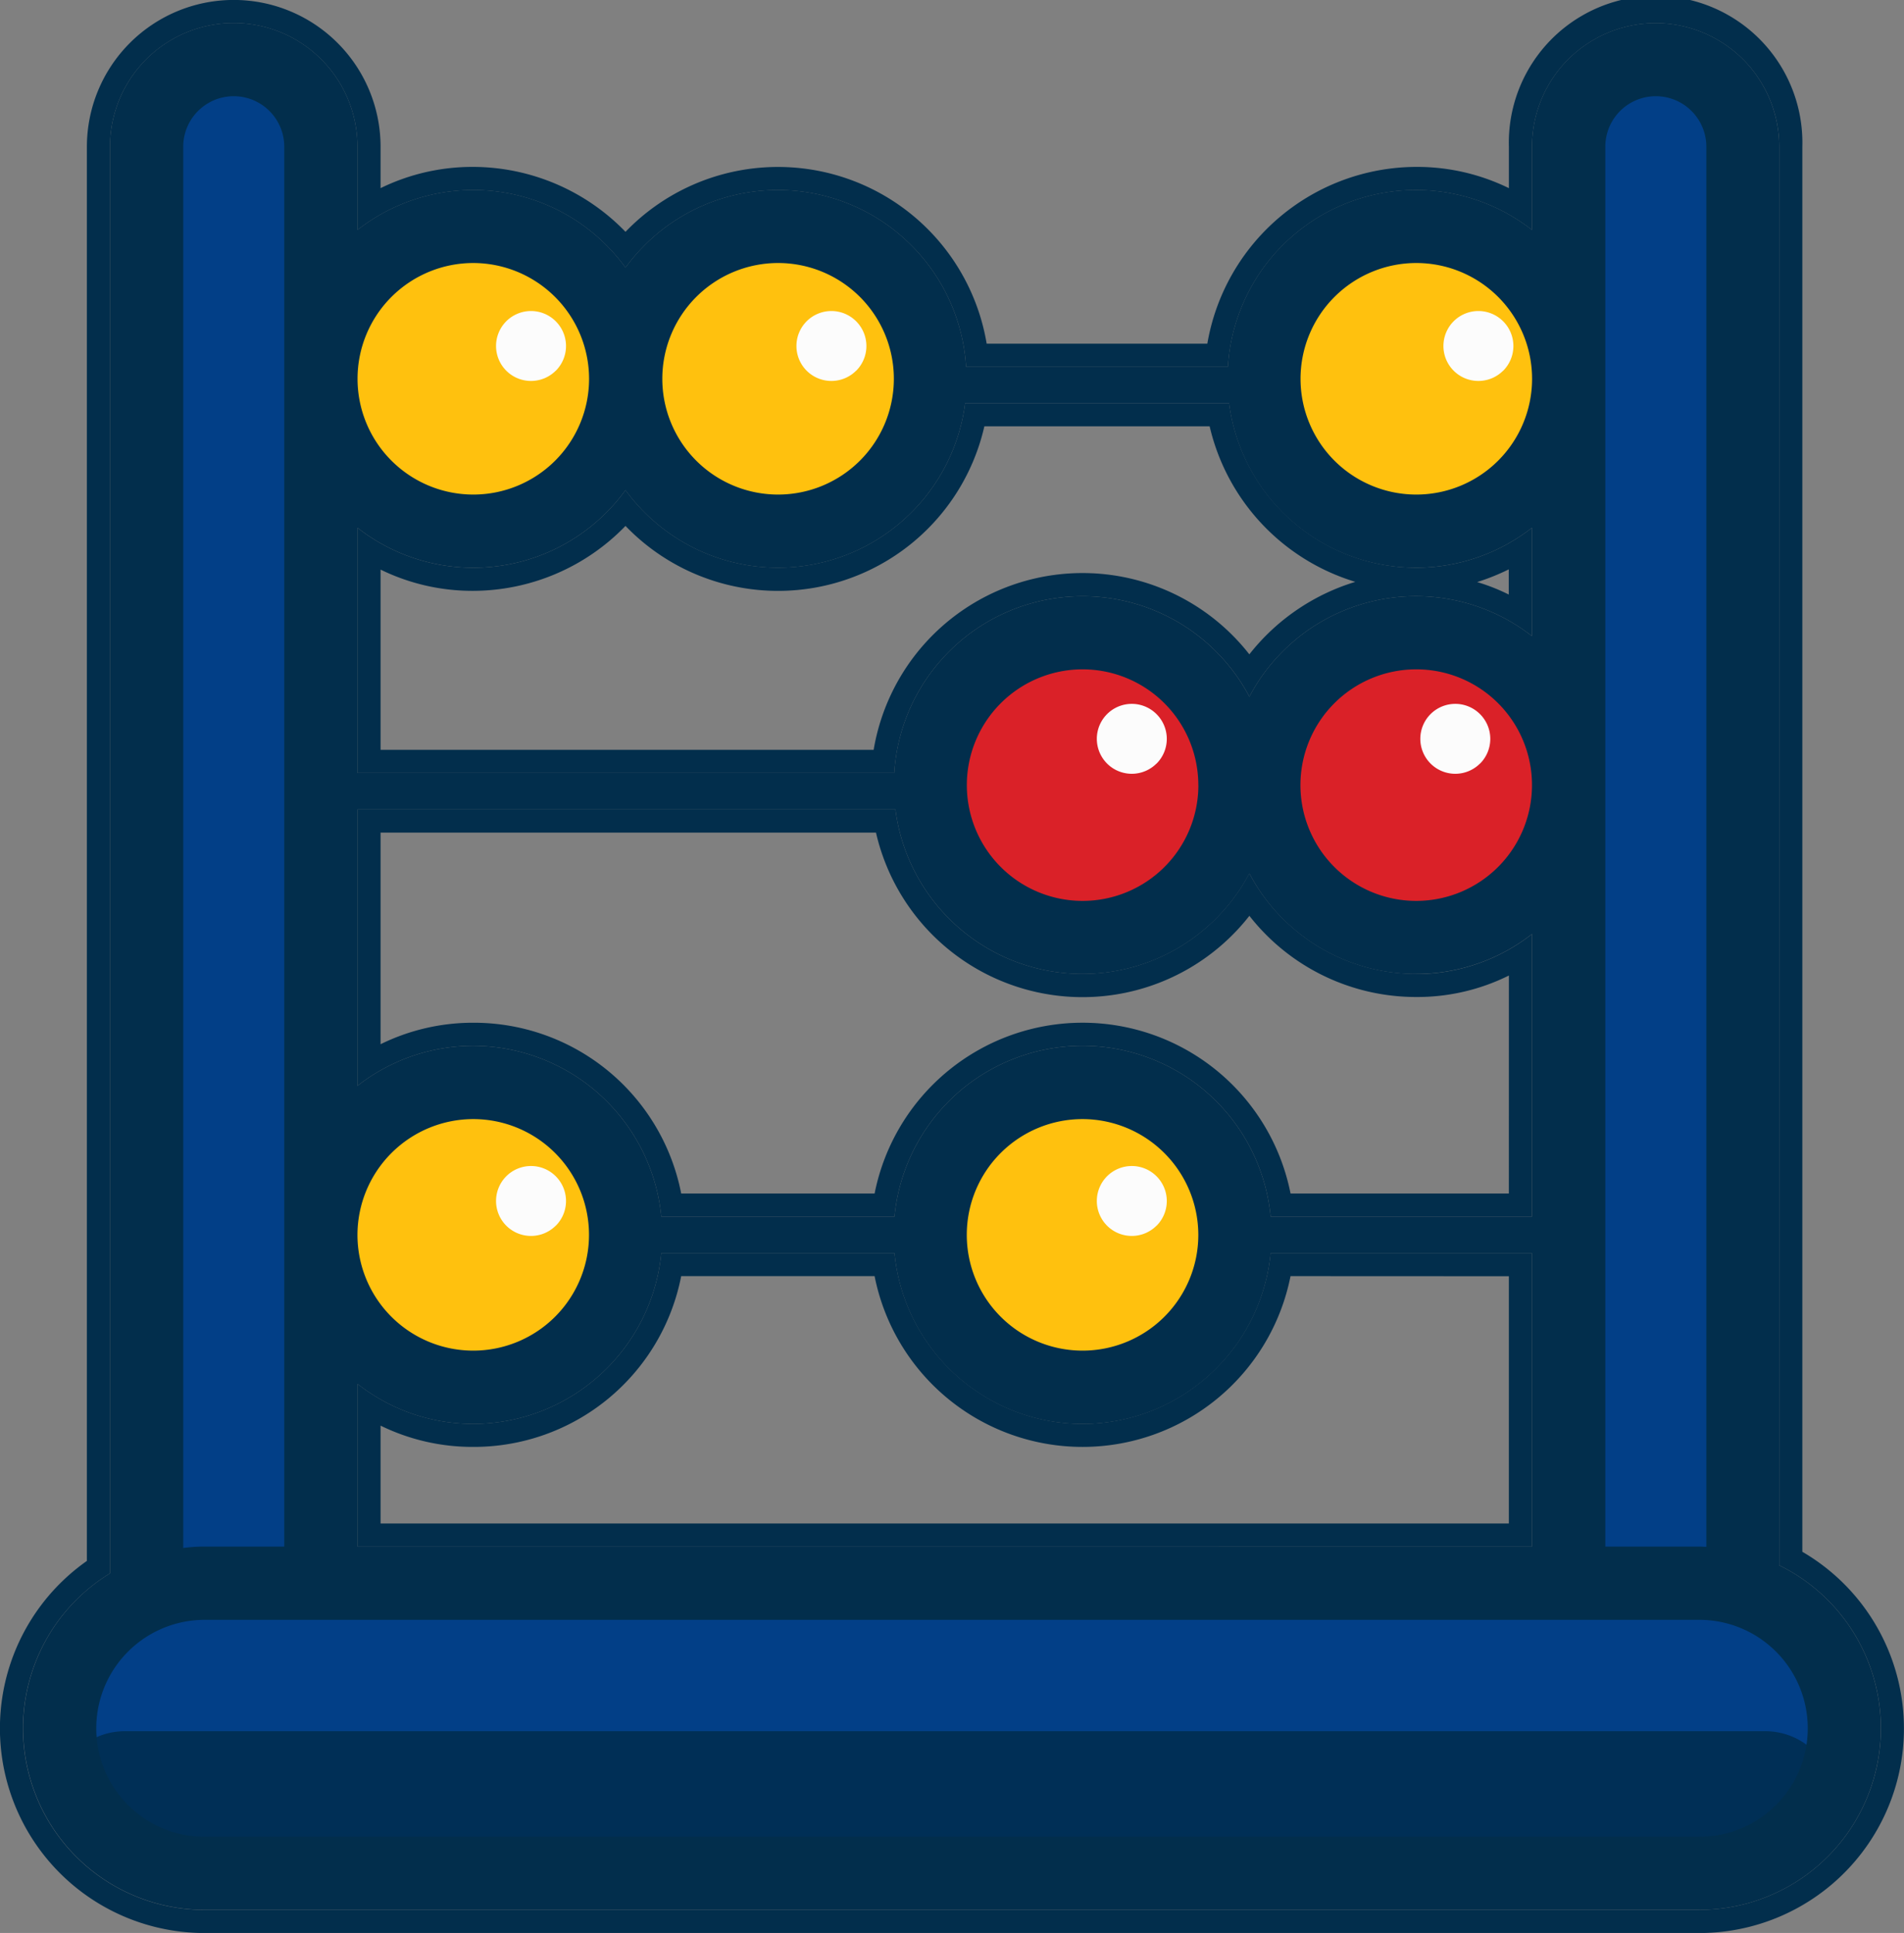 <svg xmlns="http://www.w3.org/2000/svg" xmlns:xlink="http://www.w3.org/1999/xlink" width="99.881" height="101.396" viewBox="0 0 99.881 101.396">
  <rect x="0" y="0" width="99.881" height="101.396" fill="#808080" stroke="none"/>
  <defs>
    <clipPath id="clip-path">
      <rect id="Rectángulo_1716" data-name="Rectángulo 1716" width="99.881" height="101.396" fill="none"/>
    </clipPath>
  </defs>
  <g id="Grupo_2847" data-name="Grupo 2847" transform="translate(0 0)">
    <g id="Grupo_2846" data-name="Grupo 2846" transform="translate(0 0)" clip-path="url(#clip-path)">
      <path id="Trazado_4001" data-name="Trazado 4001" d="M90.524,83.466H7.187A3.787,3.787,0,0,1,3.4,79.679V72.707A3.787,3.787,0,0,1,7.187,68.92H90.524a3.787,3.787,0,0,1,3.787,3.787v6.972a3.787,3.787,0,0,1-3.787,3.787" transform="translate(0.721 14.621)" fill="#023f87"/>
      <path id="Trazado_4002" data-name="Trazado 4002" d="M92.1,82.193H6.036a3.636,3.636,0,1,1,0-7.273H92.1a3.636,3.636,0,0,1,0,7.273" transform="translate(0.509 15.894)" fill="#002f56"/>
      <rect id="Rectángulo_1714" data-name="Rectángulo 1714" width="8.485" height="78.79" transform="translate(7.758 3.539)" fill="#023f87"/>
      <rect id="Rectángulo_1715" data-name="Rectángulo 1715" width="8.485" height="78.79" transform="translate(82.911 3.539)" fill="#023f87"/>
      <path id="Trazado_4003" data-name="Trazado 4003" d="M28.946,18.193a7.273,7.273,0,1,1-7.273-7.273,7.272,7.272,0,0,1,7.273,7.273" transform="translate(3.055 2.317)" fill="#ffc10e"/>
      <path id="Trazado_4004" data-name="Trazado 4004" d="M41.946,17.193A7.273,7.273,0,1,1,34.673,9.92a7.272,7.272,0,0,1,7.273,7.273" transform="translate(5.813 2.105)" fill="#ffc10e"/>
      <path id="Trazado_4005" data-name="Trazado 4005" d="M69.946,17.193A7.273,7.273,0,1,1,62.673,9.92a7.272,7.272,0,0,1,7.273,7.273" transform="translate(11.753 2.105)" fill="#ffc10e"/>
      <path id="Trazado_4006" data-name="Trazado 4006" d="M69.946,35.193a7.273,7.273,0,1,1-7.273-7.273,7.272,7.272,0,0,1,7.273,7.273" transform="translate(11.753 5.923)" fill="#da2128"/>
      <path id="Trazado_4007" data-name="Trazado 4007" d="M55.946,35.193a7.273,7.273,0,1,1-7.273-7.273,7.272,7.272,0,0,1,7.273,7.273" transform="translate(8.783 5.923)" fill="#da2128"/>
      <path id="Trazado_4008" data-name="Trazado 4008" d="M55.946,54.193a7.273,7.273,0,1,1-7.273-7.273,7.272,7.272,0,0,1,7.273,7.273" transform="translate(8.783 9.954)" fill="#ffc10e"/>
      <path id="Trazado_4009" data-name="Trazado 4009" d="M28.946,55.193a7.273,7.273,0,1,1-7.273-7.273,7.272,7.272,0,0,1,7.273,7.273" transform="translate(3.055 10.166)" fill="#ffc10e"/>
      <path id="Trazado_4010" data-name="Trazado 4010" d="M65.6,16.589A1.834,1.834,0,1,1,65.6,14a1.834,1.834,0,0,1,0,2.594" transform="translate(13.253 2.855)" fill="#fcfcfc"/>
      <path id="Trazado_4011" data-name="Trazado 4011" d="M37.6,16.589A1.834,1.834,0,1,1,37.6,14a1.834,1.834,0,0,1,0,2.594" transform="translate(7.313 2.855)" fill="#fcfcfc"/>
      <path id="Trazado_4012" data-name="Trazado 4012" d="M24.6,16.589A1.834,1.834,0,1,1,24.6,14a1.834,1.834,0,0,1,0,2.594" transform="translate(4.555 2.855)" fill="#fcfcfc"/>
      <path id="Trazado_4013" data-name="Trazado 4013" d="M50.6,33.589A1.834,1.834,0,1,1,50.6,31a1.834,1.834,0,0,1,0,2.594" transform="translate(10.071 6.462)" fill="#fcfcfc"/>
      <path id="Trazado_4014" data-name="Trazado 4014" d="M64.6,33.589A1.834,1.834,0,1,1,64.6,31a1.834,1.834,0,0,1,0,2.594" transform="translate(13.041 6.462)" fill="#fcfcfc"/>
      <path id="Trazado_4015" data-name="Trazado 4015" d="M50.6,53.589A1.834,1.834,0,1,1,50.6,51a1.834,1.834,0,0,1,0,2.594" transform="translate(10.071 10.705)" fill="#fcfcfc"/>
      <path id="Trazado_4016" data-name="Trazado 4016" d="M24.6,53.589A1.834,1.834,0,1,1,24.6,51a1.834,1.834,0,0,1,0,2.594" transform="translate(4.555 10.705)" fill="#fcfcfc"/>
      <path id="Trazado_4017" data-name="Trazado 4017" d="M93.123,81.9V7.485a6.485,6.485,0,0,0-12.97,0v4.364A9.884,9.884,0,0,0,64.2,19.025H50.468a9.889,9.889,0,0,0-17.867-5.2A9.859,9.859,0,0,0,18.54,11.849V7.485a6.491,6.491,0,0,0-12.982,0V82.323a9.523,9.523,0,0,0,4.97,17.649h78.4A9.522,9.522,0,0,0,93.123,81.9M84,7.485a2.649,2.649,0,1,1,5.3,0V80.929c-.121,0-.242-.012-.364-.012H84Zm-9.915,6.1a6.073,6.073,0,1,1-6.073,6.073,6.076,6.076,0,0,1,6.073-6.073m-33.492,0a6.073,6.073,0,1,1-6.061,6.073,6.076,6.076,0,0,1,6.061-6.073m-15.976,0a6.084,6.084,0,0,1,6.073,6.073v.012a6.073,6.073,0,1,1-6.073-6.085M18.54,27.473A9.859,9.859,0,0,0,32.6,25.5,9.9,9.9,0,0,0,50.419,20.94H64.262a9.884,9.884,0,0,0,15.891,6.533v5.685a9.878,9.878,0,0,0-14.825,3.176,9.9,9.9,0,0,0-18.631,4H18.54Zm61.613,13.5A6.073,6.073,0,1,1,74.08,34.9a6.066,6.066,0,0,1,6.073,6.073m-17.5,0A6.073,6.073,0,1,1,56.577,34.9a6.073,6.073,0,0,1,6.073,6.073M18.54,42.249H46.759a9.9,9.9,0,0,0,18.57,3.358,9.878,9.878,0,0,0,14.825,3.176V63.607H66.444a9.913,9.913,0,0,0-19.734,0H34.48a9.933,9.933,0,0,0-9.867-8.958,9.827,9.827,0,0,0-6.073,2.1ZM62.65,64.565a6.073,6.073,0,1,1-6.073-6.073,6.084,6.084,0,0,1,6.073,6.073M24.613,58.492a6.073,6.073,0,1,1-6.073,6.073,6.084,6.084,0,0,1,6.073-6.073M18.54,72.383a9.827,9.827,0,0,0,6.073,2.1,9.933,9.933,0,0,0,9.867-8.958H46.71a9.913,9.913,0,0,0,19.734,0H80.153V80.917H18.54ZM9.4,7.485a2.649,2.649,0,1,1,5.3,0V80.917h-4.17A8.661,8.661,0,0,0,9.4,80.99ZM88.929,96.141h-78.4a5.691,5.691,0,0,1,0-11.382h78.4a5.691,5.691,0,0,1,0,11.382" transform="translate(0.212 0.212)" fill="#022e4c"/>
      <path id="Trazado_4018" data-name="Trazado 4018" d="M74.293,29.782a9.918,9.918,0,0,1-9.818-8.63H50.631A9.9,9.9,0,0,1,32.813,25.71a9.859,9.859,0,0,1-14.061,1.976V40.546H46.91a9.9,9.9,0,0,1,18.631-4A9.878,9.878,0,0,1,80.365,33.37V27.685a9.827,9.827,0,0,1-6.073,2.1m-8.752,4.546a11.11,11.11,0,0,0-19.71,5.006H19.964V29.879a10.955,10.955,0,0,0,4.861,1.115,11.154,11.154,0,0,0,7.988-3.406,11.1,11.1,0,0,0,18.825-5.224H63.456A11.166,11.166,0,0,0,71.1,30.522a11.223,11.223,0,0,0-5.564,3.806m13.612-3.139a10.276,10.276,0,0,0-1.661-.655,11.583,11.583,0,0,0,1.661-.667Zm-4.861,19.9a9.919,9.919,0,0,1-8.752-5.273,9.9,9.9,0,0,1-18.57-3.358H18.752v14.5a9.827,9.827,0,0,1,6.073-2.1,9.933,9.933,0,0,1,9.867,8.958H46.922a9.913,9.913,0,0,1,19.734,0H80.365V49a9.827,9.827,0,0,1-6.073,2.1m4.861,11.515H67.7a11.122,11.122,0,0,0-21.819,0H35.734A11.081,11.081,0,0,0,24.825,53.65a10.966,10.966,0,0,0-4.861,1.127v-11.1H45.953a11.115,11.115,0,0,0,19.588,4.364A11.1,11.1,0,0,0,74.293,52.3a10.8,10.8,0,0,0,4.861-1.127Zm-12.5,3.127a9.913,9.913,0,0,1-19.734,0H34.692a9.933,9.933,0,0,1-9.867,8.958,9.827,9.827,0,0,1-6.073-2.1v8.534H80.365V65.735Zm12.5,14.182H19.964v-5.14A10.966,10.966,0,0,0,24.825,75.9a11.081,11.081,0,0,0,10.909-8.958H45.88a11.122,11.122,0,0,0,21.819,0H79.153ZM74.293,29.782a9.918,9.918,0,0,1-9.818-8.63H50.631A9.9,9.9,0,0,1,32.813,25.71a9.859,9.859,0,0,1-14.061,1.976V40.546H46.91a9.9,9.9,0,0,1,18.631-4A9.878,9.878,0,0,1,80.365,33.37V27.685a9.827,9.827,0,0,1-6.073,2.1m-8.752,4.546a11.11,11.11,0,0,0-19.71,5.006H19.964V29.879a10.955,10.955,0,0,0,4.861,1.115,11.154,11.154,0,0,0,7.988-3.406,11.1,11.1,0,0,0,18.825-5.224H63.456A11.166,11.166,0,0,0,71.1,30.522a11.223,11.223,0,0,0-5.564,3.806m13.612-3.139a10.276,10.276,0,0,0-1.661-.655,11.583,11.583,0,0,0,1.661-.667Zm-4.861,19.9a9.919,9.919,0,0,1-8.752-5.273,9.9,9.9,0,0,1-18.57-3.358H18.752v14.5a9.827,9.827,0,0,1,6.073-2.1,9.933,9.933,0,0,1,9.867,8.958H46.922a9.913,9.913,0,0,1,19.734,0H80.365V49a9.827,9.827,0,0,1-6.073,2.1m4.861,11.515H67.7a11.122,11.122,0,0,0-21.819,0H35.734A11.081,11.081,0,0,0,24.825,53.65a10.966,10.966,0,0,0-4.861,1.127v-11.1H45.953a11.115,11.115,0,0,0,19.588,4.364A11.1,11.1,0,0,0,74.293,52.3a10.8,10.8,0,0,0,4.861-1.127Zm-12.5,3.127a9.913,9.913,0,0,1-19.734,0H34.692a9.933,9.933,0,0,1-9.867,8.958,9.827,9.827,0,0,1-6.073-2.1v8.534H80.365V65.735Zm12.5,14.182H19.964v-5.14A10.966,10.966,0,0,0,24.825,75.9a11.081,11.081,0,0,0,10.909-8.958H45.88a11.122,11.122,0,0,0,21.819,0H79.153ZM74.293,29.782a9.918,9.918,0,0,1-9.818-8.63H50.631A9.9,9.9,0,0,1,32.813,25.71a9.859,9.859,0,0,1-14.061,1.976V40.546H46.91a9.9,9.9,0,0,1,18.631-4A9.878,9.878,0,0,1,80.365,33.37V27.685a9.827,9.827,0,0,1-6.073,2.1m-8.752,4.546a11.11,11.11,0,0,0-19.71,5.006H19.964V29.879a10.955,10.955,0,0,0,4.861,1.115,11.154,11.154,0,0,0,7.988-3.406,11.1,11.1,0,0,0,18.825-5.224H63.456A11.166,11.166,0,0,0,71.1,30.522a11.223,11.223,0,0,0-5.564,3.806m13.612-3.139a10.276,10.276,0,0,0-1.661-.655,11.583,11.583,0,0,0,1.661-.667Zm-4.861,19.9a9.919,9.919,0,0,1-8.752-5.273,9.9,9.9,0,0,1-18.57-3.358H18.752v14.5a9.827,9.827,0,0,1,6.073-2.1,9.933,9.933,0,0,1,9.867,8.958H46.922a9.913,9.913,0,0,1,19.734,0H80.365V49a9.827,9.827,0,0,1-6.073,2.1m4.861,11.515H67.7a11.122,11.122,0,0,0-21.819,0H35.734A11.081,11.081,0,0,0,24.825,53.65a10.966,10.966,0,0,0-4.861,1.127v-11.1H45.953a11.115,11.115,0,0,0,19.588,4.364A11.1,11.1,0,0,0,74.293,52.3a10.8,10.8,0,0,0,4.861-1.127Zm-12.5,3.127a9.913,9.913,0,0,1-19.734,0H34.692a9.933,9.933,0,0,1-9.867,8.958,9.827,9.827,0,0,1-6.073-2.1v8.534H80.365V65.735Zm12.5,14.182H19.964v-5.14A10.966,10.966,0,0,0,24.825,75.9a11.081,11.081,0,0,0,10.909-8.958H45.88a11.122,11.122,0,0,0,21.819,0H79.153Zm-12.5-14.182a9.913,9.913,0,0,1-19.734,0H34.692a9.933,9.933,0,0,1-9.867,8.958,9.827,9.827,0,0,1-6.073-2.1v8.534H80.365V65.735Zm12.5,14.182H19.964v-5.14A10.966,10.966,0,0,0,24.825,75.9a11.081,11.081,0,0,0,10.909-8.958H45.88a11.122,11.122,0,0,0,21.819,0H79.153ZM74.293,51.092a9.919,9.919,0,0,1-8.752-5.273,9.9,9.9,0,0,1-18.57-3.358H18.752v14.5a9.827,9.827,0,0,1,6.073-2.1,9.933,9.933,0,0,1,9.867,8.958H46.922a9.913,9.913,0,0,1,19.734,0H80.365V49a9.827,9.827,0,0,1-6.073,2.1m4.861,11.515H67.7a11.122,11.122,0,0,0-21.819,0H35.734A11.081,11.081,0,0,0,24.825,53.65a10.966,10.966,0,0,0-4.861,1.127v-11.1H45.953a11.115,11.115,0,0,0,19.588,4.364A11.1,11.1,0,0,0,74.293,52.3a10.8,10.8,0,0,0,4.861-1.127ZM74.293,29.782a9.918,9.918,0,0,1-9.818-8.63H50.631A9.9,9.9,0,0,1,32.813,25.71a9.859,9.859,0,0,1-14.061,1.976V40.546H46.91a9.9,9.9,0,0,1,18.631-4A9.878,9.878,0,0,1,80.365,33.37V27.685a9.827,9.827,0,0,1-6.073,2.1m-8.752,4.546a11.11,11.11,0,0,0-19.71,5.006H19.964V29.879a10.955,10.955,0,0,0,4.861,1.115,11.154,11.154,0,0,0,7.988-3.406,11.1,11.1,0,0,0,18.825-5.224H63.456A11.166,11.166,0,0,0,71.1,30.522a11.223,11.223,0,0,0-5.564,3.806m13.612-3.139a10.276,10.276,0,0,0-1.661-.655,11.583,11.583,0,0,0,1.661-.667Zm-4.861-1.406a9.918,9.918,0,0,1-9.818-8.63H50.631A9.9,9.9,0,0,1,32.813,25.71a9.859,9.859,0,0,1-14.061,1.976V40.546H46.91a9.9,9.9,0,0,1,18.631-4A9.878,9.878,0,0,1,80.365,33.37V27.685a9.827,9.827,0,0,1-6.073,2.1m-8.752,4.546a11.11,11.11,0,0,0-19.71,5.006H19.964V29.879a10.955,10.955,0,0,0,4.861,1.115,11.154,11.154,0,0,0,7.988-3.406,11.1,11.1,0,0,0,18.825-5.224H63.456A11.166,11.166,0,0,0,71.1,30.522a11.223,11.223,0,0,0-5.564,3.806m13.612-3.139a10.276,10.276,0,0,0-1.661-.655,11.583,11.583,0,0,0,1.661-.667Zm-4.861,19.9a9.919,9.919,0,0,1-8.752-5.273,9.9,9.9,0,0,1-18.57-3.358H18.752v14.5a9.827,9.827,0,0,1,6.073-2.1,9.933,9.933,0,0,1,9.867,8.958H46.922a9.913,9.913,0,0,1,19.734,0H80.365V49a9.827,9.827,0,0,1-6.073,2.1m4.861,11.515H67.7a11.122,11.122,0,0,0-21.819,0H35.734A11.081,11.081,0,0,0,24.825,53.65a10.966,10.966,0,0,0-4.861,1.127v-11.1H45.953a11.115,11.115,0,0,0,19.588,4.364A11.1,11.1,0,0,0,74.293,52.3a10.8,10.8,0,0,0,4.861-1.127Zm-12.5,3.127a9.913,9.913,0,0,1-19.734,0H34.692a9.933,9.933,0,0,1-9.867,8.958,9.827,9.827,0,0,1-6.073-2.1v8.534H80.365V65.735Zm12.5,14.182H19.964v-5.14A10.966,10.966,0,0,0,24.825,75.9a11.081,11.081,0,0,0,10.909-8.958H45.88a11.122,11.122,0,0,0,21.819,0H79.153Zm-12.5-14.182a9.913,9.913,0,0,1-19.734,0H34.692a9.933,9.933,0,0,1-9.867,8.958,9.827,9.827,0,0,1-6.073-2.1v8.534H80.365V65.735Zm12.5,14.182H19.964v-5.14A10.966,10.966,0,0,0,24.825,75.9a11.081,11.081,0,0,0,10.909-8.958H45.88a11.122,11.122,0,0,0,21.819,0H79.153ZM74.293,51.092a9.919,9.919,0,0,1-8.752-5.273,9.9,9.9,0,0,1-18.57-3.358H18.752v14.5a9.827,9.827,0,0,1,6.073-2.1,9.933,9.933,0,0,1,9.867,8.958H46.922a9.913,9.913,0,0,1,19.734,0H80.365V49a9.827,9.827,0,0,1-6.073,2.1m4.861,11.515H67.7a11.122,11.122,0,0,0-21.819,0H35.734A11.081,11.081,0,0,0,24.825,53.65a10.966,10.966,0,0,0-4.861,1.127v-11.1H45.953a11.115,11.115,0,0,0,19.588,4.364A11.1,11.1,0,0,0,74.293,52.3a10.8,10.8,0,0,0,4.861-1.127ZM74.293,29.782a9.918,9.918,0,0,1-9.818-8.63H50.631A9.9,9.9,0,0,1,32.813,25.71a9.859,9.859,0,0,1-14.061,1.976V40.546H46.91a9.9,9.9,0,0,1,18.631-4A9.878,9.878,0,0,1,80.365,33.37V27.685a9.827,9.827,0,0,1-6.073,2.1m-8.752,4.546a11.11,11.11,0,0,0-19.71,5.006H19.964V29.879a10.955,10.955,0,0,0,4.861,1.115,11.154,11.154,0,0,0,7.988-3.406,11.1,11.1,0,0,0,18.825-5.224H63.456A11.166,11.166,0,0,0,71.1,30.522a11.223,11.223,0,0,0-5.564,3.806m13.612-3.139a10.276,10.276,0,0,0-1.661-.655,11.583,11.583,0,0,0,1.661-.667Zm-4.861-1.406a9.918,9.918,0,0,1-9.818-8.63H50.631A9.9,9.9,0,0,1,32.813,25.71a9.859,9.859,0,0,1-14.061,1.976V40.546H46.91a9.9,9.9,0,0,1,18.631-4A9.878,9.878,0,0,1,80.365,33.37V27.685a9.827,9.827,0,0,1-6.073,2.1m-8.752,4.546a11.11,11.11,0,0,0-19.71,5.006H19.964V29.879a10.955,10.955,0,0,0,4.861,1.115,11.154,11.154,0,0,0,7.988-3.406,11.1,11.1,0,0,0,18.825-5.224H63.456A11.166,11.166,0,0,0,71.1,30.522a11.223,11.223,0,0,0-5.564,3.806m13.612-3.139a10.276,10.276,0,0,0-1.661-.655,11.583,11.583,0,0,0,1.661-.667Zm-4.861,19.9a9.919,9.919,0,0,1-8.752-5.273,9.9,9.9,0,0,1-18.57-3.358H18.752v14.5a9.827,9.827,0,0,1,6.073-2.1,9.933,9.933,0,0,1,9.867,8.958H46.922a9.913,9.913,0,0,1,19.734,0H80.365V49a9.827,9.827,0,0,1-6.073,2.1m4.861,11.515H67.7a11.122,11.122,0,0,0-21.819,0H35.734A11.081,11.081,0,0,0,24.825,53.65a10.966,10.966,0,0,0-4.861,1.127v-11.1H45.953a11.115,11.115,0,0,0,19.588,4.364A11.1,11.1,0,0,0,74.293,52.3a10.8,10.8,0,0,0,4.861-1.127Zm-12.5,3.127a9.913,9.913,0,0,1-19.734,0H34.692a9.933,9.933,0,0,1-9.867,8.958,9.827,9.827,0,0,1-6.073-2.1v8.534H80.365V65.735Zm12.5,14.182H19.964v-5.14A10.966,10.966,0,0,0,24.825,75.9a11.081,11.081,0,0,0,10.909-8.958H45.88a11.122,11.122,0,0,0,21.819,0H79.153Zm-12.5-14.182a9.913,9.913,0,0,1-19.734,0H34.692a9.933,9.933,0,0,1-9.867,8.958,9.827,9.827,0,0,1-6.073-2.1v8.534H80.365V65.735Zm12.5,14.182H19.964v-5.14A10.966,10.966,0,0,0,24.825,75.9a11.081,11.081,0,0,0,10.909-8.958H45.88a11.122,11.122,0,0,0,21.819,0H79.153ZM74.293,51.092a9.919,9.919,0,0,1-8.752-5.273,9.9,9.9,0,0,1-18.57-3.358H18.752v14.5a9.827,9.827,0,0,1,6.073-2.1,9.933,9.933,0,0,1,9.867,8.958H46.922a9.913,9.913,0,0,1,19.734,0H80.365V49a9.827,9.827,0,0,1-6.073,2.1m4.861,11.515H67.7a11.122,11.122,0,0,0-21.819,0H35.734A11.081,11.081,0,0,0,24.825,53.65a10.966,10.966,0,0,0-4.861,1.127v-11.1H45.953a11.115,11.115,0,0,0,19.588,4.364A11.1,11.1,0,0,0,74.293,52.3a10.8,10.8,0,0,0,4.861-1.127ZM74.293,29.782a9.918,9.918,0,0,1-9.818-8.63H50.631A9.9,9.9,0,0,1,32.813,25.71a9.859,9.859,0,0,1-14.061,1.976V40.546H46.91a9.9,9.9,0,0,1,18.631-4A9.878,9.878,0,0,1,80.365,33.37V27.685a9.827,9.827,0,0,1-6.073,2.1m-8.752,4.546a11.11,11.11,0,0,0-19.71,5.006H19.964V29.879a10.955,10.955,0,0,0,4.861,1.115,11.154,11.154,0,0,0,7.988-3.406,11.1,11.1,0,0,0,18.825-5.224H63.456A11.166,11.166,0,0,0,71.1,30.522a11.223,11.223,0,0,0-5.564,3.806m13.612-3.139a10.276,10.276,0,0,0-1.661-.655,11.583,11.583,0,0,0,1.661-.667Zm-4.861-1.406a9.918,9.918,0,0,1-9.818-8.63H50.631A9.9,9.9,0,0,1,32.813,25.71a9.859,9.859,0,0,1-14.061,1.976V40.546H46.91a9.9,9.9,0,0,1,18.631-4A9.878,9.878,0,0,1,80.365,33.37V27.685a9.827,9.827,0,0,1-6.073,2.1m-8.752,4.546a11.11,11.11,0,0,0-19.71,5.006H19.964V29.879a10.955,10.955,0,0,0,4.861,1.115,11.154,11.154,0,0,0,7.988-3.406,11.1,11.1,0,0,0,18.825-5.224H63.456A11.166,11.166,0,0,0,71.1,30.522a11.223,11.223,0,0,0-5.564,3.806m13.612-3.139a10.276,10.276,0,0,0-1.661-.655,11.583,11.583,0,0,0,1.661-.667Zm-4.861,19.9a9.919,9.919,0,0,1-8.752-5.273,9.9,9.9,0,0,1-18.57-3.358H18.752v14.5a9.827,9.827,0,0,1,6.073-2.1,9.933,9.933,0,0,1,9.867,8.958H46.922a9.913,9.913,0,0,1,19.734,0H80.365V49a9.827,9.827,0,0,1-6.073,2.1m4.861,11.515H67.7a11.122,11.122,0,0,0-21.819,0H35.734A11.081,11.081,0,0,0,24.825,53.65a10.966,10.966,0,0,0-4.861,1.127v-11.1H45.953a11.115,11.115,0,0,0,19.588,4.364A11.1,11.1,0,0,0,74.293,52.3a10.8,10.8,0,0,0,4.861-1.127Zm-12.5,3.127a9.913,9.913,0,0,1-19.734,0H34.692a9.933,9.933,0,0,1-9.867,8.958,9.827,9.827,0,0,1-6.073-2.1v8.534H80.365V65.735Zm12.5,14.182H19.964v-5.14A10.966,10.966,0,0,0,24.825,75.9a11.081,11.081,0,0,0,10.909-8.958H45.88a11.122,11.122,0,0,0,21.819,0H79.153Zm-12.5-14.182a9.913,9.913,0,0,1-19.734,0H34.692a9.933,9.933,0,0,1-9.867,8.958,9.827,9.827,0,0,1-6.073-2.1v8.534H80.365V65.735Zm12.5,14.182H19.964v-5.14A10.966,10.966,0,0,0,24.825,75.9a11.081,11.081,0,0,0,10.909-8.958H45.88a11.122,11.122,0,0,0,21.819,0H79.153ZM74.293,51.092a9.919,9.919,0,0,1-8.752-5.273,9.9,9.9,0,0,1-18.57-3.358H18.752v14.5a9.827,9.827,0,0,1,6.073-2.1,9.933,9.933,0,0,1,9.867,8.958H46.922a9.913,9.913,0,0,1,19.734,0H80.365V49a9.827,9.827,0,0,1-6.073,2.1m4.861,11.515H67.7a11.122,11.122,0,0,0-21.819,0H35.734A11.081,11.081,0,0,0,24.825,53.65a10.966,10.966,0,0,0-4.861,1.127v-11.1H45.953a11.115,11.115,0,0,0,19.588,4.364A11.1,11.1,0,0,0,74.293,52.3a10.8,10.8,0,0,0,4.861-1.127ZM74.293,29.782a9.918,9.918,0,0,1-9.818-8.63H50.631A9.9,9.9,0,0,1,32.813,25.71a9.859,9.859,0,0,1-14.061,1.976V40.546H46.91a9.9,9.9,0,0,1,18.631-4A9.878,9.878,0,0,1,80.365,33.37V27.685a9.827,9.827,0,0,1-6.073,2.1m-8.752,4.546a11.11,11.11,0,0,0-19.71,5.006H19.964V29.879a10.955,10.955,0,0,0,4.861,1.115,11.154,11.154,0,0,0,7.988-3.406,11.1,11.1,0,0,0,18.825-5.224H63.456A11.166,11.166,0,0,0,71.1,30.522a11.223,11.223,0,0,0-5.564,3.806m13.612-3.139a10.276,10.276,0,0,0-1.661-.655,11.583,11.583,0,0,0,1.661-.667Zm-4.861-1.406a9.918,9.918,0,0,1-9.818-8.63H50.631A9.9,9.9,0,0,1,32.813,25.71a9.859,9.859,0,0,1-14.061,1.976V40.546H46.91a9.9,9.9,0,0,1,18.631-4A9.878,9.878,0,0,1,80.365,33.37V27.685a9.827,9.827,0,0,1-6.073,2.1m-8.752,4.546a11.11,11.11,0,0,0-19.71,5.006H19.964V29.879a10.955,10.955,0,0,0,4.861,1.115,11.154,11.154,0,0,0,7.988-3.406,11.1,11.1,0,0,0,18.825-5.224H63.456A11.166,11.166,0,0,0,71.1,30.522a11.223,11.223,0,0,0-5.564,3.806m13.612-3.139a10.276,10.276,0,0,0-1.661-.655,11.583,11.583,0,0,0,1.661-.667Zm-4.861,19.9a9.919,9.919,0,0,1-8.752-5.273,9.9,9.9,0,0,1-18.57-3.358H18.752v14.5a9.827,9.827,0,0,1,6.073-2.1,9.933,9.933,0,0,1,9.867,8.958H46.922a9.913,9.913,0,0,1,19.734,0H80.365V49a9.827,9.827,0,0,1-6.073,2.1m4.861,11.515H67.7a11.122,11.122,0,0,0-21.819,0H35.734A11.081,11.081,0,0,0,24.825,53.65a10.966,10.966,0,0,0-4.861,1.127v-11.1H45.953a11.115,11.115,0,0,0,19.588,4.364A11.1,11.1,0,0,0,74.293,52.3a10.8,10.8,0,0,0,4.861-1.127Zm-12.5,3.127a9.913,9.913,0,0,1-19.734,0H34.692a9.933,9.933,0,0,1-9.867,8.958,9.827,9.827,0,0,1-6.073-2.1v8.534H80.365V65.735Zm12.5,14.182H19.964v-5.14A10.966,10.966,0,0,0,24.825,75.9a11.081,11.081,0,0,0,10.909-8.958H45.88a11.122,11.122,0,0,0,21.819,0H79.153ZM56.789,74.693a9.933,9.933,0,0,1-9.867-8.958H34.692a9.933,9.933,0,0,1-9.867,8.958,9.827,9.827,0,0,1-6.073-2.1v8.534H80.365V65.735H66.656a9.933,9.933,0,0,1-9.867,8.958m22.364-7.746v12.97H19.964v-5.14A10.966,10.966,0,0,0,24.825,75.9a11.081,11.081,0,0,0,10.909-8.958H45.88a11.122,11.122,0,0,0,21.819,0ZM65.541,45.819a9.9,9.9,0,0,1-18.57-3.358H18.752v14.5a9.827,9.827,0,0,1,6.073-2.1,9.933,9.933,0,0,1,9.867,8.958H46.922a9.913,9.913,0,0,1,19.734,0H80.365V49a9.878,9.878,0,0,1-14.825-3.176M79.153,62.607H67.7a11.122,11.122,0,0,0-21.819,0H35.734A11.081,11.081,0,0,0,24.825,53.65a10.966,10.966,0,0,0-4.861,1.127v-11.1H45.953a11.115,11.115,0,0,0,19.588,4.364A11.1,11.1,0,0,0,74.293,52.3a10.8,10.8,0,0,0,4.861-1.127ZM74.293,29.782a9.918,9.918,0,0,1-9.818-8.63H50.631A9.9,9.9,0,0,1,32.813,25.71a9.859,9.859,0,0,1-14.061,1.976V40.546H46.91a9.9,9.9,0,0,1,18.631-4A9.878,9.878,0,0,1,80.365,33.37V27.685a9.827,9.827,0,0,1-6.073,2.1m-8.752,4.546a11.11,11.11,0,0,0-19.71,5.006H19.964V29.879a10.955,10.955,0,0,0,4.861,1.115,11.154,11.154,0,0,0,7.988-3.406,11.1,11.1,0,0,0,18.825-5.224H63.456A11.166,11.166,0,0,0,71.1,30.522a11.223,11.223,0,0,0-5.564,3.806m13.612-3.139a10.276,10.276,0,0,0-1.661-.655,11.583,11.583,0,0,0,1.661-.667ZM94.548,81.4V7.7a7.7,7.7,0,1,0-15.394,0v2.17a10.955,10.955,0,0,0-4.861-1.115,11.151,11.151,0,0,0-10.958,9.273H51.759a11.1,11.1,0,0,0-18.946-5.867,11.154,11.154,0,0,0-7.988-3.406,10.955,10.955,0,0,0-4.861,1.115V7.7a7.7,7.7,0,0,0-15.406,0V81.881A10.736,10.736,0,0,0,10.74,101.4h78.4a10.728,10.728,0,0,0,5.406-20m-5.406,18.788H10.74A9.523,9.523,0,0,1,5.77,82.535V7.7a6.491,6.491,0,0,1,12.982,0v4.364a9.859,9.859,0,0,1,14.061,1.976,9.889,9.889,0,0,1,17.867,5.2H64.414a9.884,9.884,0,0,1,15.952-7.176V7.7a6.485,6.485,0,0,1,12.97,0V82.111a9.522,9.522,0,0,1-4.194,18.073M56.789,74.693a9.933,9.933,0,0,1-9.867-8.958H34.692a9.933,9.933,0,0,1-9.867,8.958,9.827,9.827,0,0,1-6.073-2.1v8.534H80.365V65.735H66.656a9.933,9.933,0,0,1-9.867,8.958m22.364-7.746v12.97H19.964v-5.14A10.966,10.966,0,0,0,24.825,75.9a11.081,11.081,0,0,0,10.909-8.958H45.88a11.122,11.122,0,0,0,21.819,0ZM65.541,45.819a9.9,9.9,0,0,1-18.57-3.358H18.752v14.5a9.827,9.827,0,0,1,6.073-2.1,9.933,9.933,0,0,1,9.867,8.958H46.922a9.913,9.913,0,0,1,19.734,0H80.365V49a9.878,9.878,0,0,1-14.825-3.176M79.153,62.607H67.7a11.122,11.122,0,0,0-21.819,0H35.734A11.081,11.081,0,0,0,24.825,53.65a10.966,10.966,0,0,0-4.861,1.127v-11.1H45.953a11.115,11.115,0,0,0,19.588,4.364A11.1,11.1,0,0,0,74.293,52.3a10.8,10.8,0,0,0,4.861-1.127ZM64.474,21.152H50.631A9.9,9.9,0,0,1,32.813,25.71a9.859,9.859,0,0,1-14.061,1.976V40.546H46.91a9.9,9.9,0,0,1,18.631-4A9.878,9.878,0,0,1,80.365,33.37V27.685a9.884,9.884,0,0,1-15.891-6.533m1.067,13.176a11.11,11.11,0,0,0-19.71,5.006H19.964V29.879a10.955,10.955,0,0,0,4.861,1.115,11.154,11.154,0,0,0,7.988-3.406,11.1,11.1,0,0,0,18.825-5.224H63.456A11.166,11.166,0,0,0,71.1,30.522a11.223,11.223,0,0,0-5.564,3.806m13.612-4.461v1.321a10.276,10.276,0,0,0-1.661-.655,11.583,11.583,0,0,0,1.661-.667m-4.861-.085a9.918,9.918,0,0,1-9.818-8.63H50.631A9.9,9.9,0,0,1,32.813,25.71a9.859,9.859,0,0,1-14.061,1.976V40.546H46.91a9.9,9.9,0,0,1,18.631-4A9.878,9.878,0,0,1,80.365,33.37V27.685a9.827,9.827,0,0,1-6.073,2.1m-8.752,4.546a11.11,11.11,0,0,0-19.71,5.006H19.964V29.879a10.955,10.955,0,0,0,4.861,1.115,11.154,11.154,0,0,0,7.988-3.406,11.1,11.1,0,0,0,18.825-5.224H63.456A11.166,11.166,0,0,0,71.1,30.522a11.223,11.223,0,0,0-5.564,3.806m13.612-3.139a10.276,10.276,0,0,0-1.661-.655,11.583,11.583,0,0,0,1.661-.667Zm-4.861,19.9a9.919,9.919,0,0,1-8.752-5.273,9.9,9.9,0,0,1-18.57-3.358H18.752v14.5a9.827,9.827,0,0,1,6.073-2.1,9.933,9.933,0,0,1,9.867,8.958H46.922a9.913,9.913,0,0,1,19.734,0H80.365V49a9.827,9.827,0,0,1-6.073,2.1m4.861,11.515H67.7a11.122,11.122,0,0,0-21.819,0H35.734A11.081,11.081,0,0,0,24.825,53.65a10.966,10.966,0,0,0-4.861,1.127v-11.1H45.953a11.115,11.115,0,0,0,19.588,4.364A11.1,11.1,0,0,0,74.293,52.3a10.8,10.8,0,0,0,4.861-1.127Zm-12.5,3.127a9.913,9.913,0,0,1-19.734,0H34.692a9.933,9.933,0,0,1-9.867,8.958,9.827,9.827,0,0,1-6.073-2.1v8.534H80.365V65.735Zm12.5,14.182H19.964v-5.14A10.966,10.966,0,0,0,24.825,75.9a11.081,11.081,0,0,0,10.909-8.958H45.88a11.122,11.122,0,0,0,21.819,0H79.153Zm-12.5-14.182a9.913,9.913,0,0,1-19.734,0H34.692a9.933,9.933,0,0,1-9.867,8.958,9.827,9.827,0,0,1-6.073-2.1v8.534H80.365V65.735Zm12.5,14.182H19.964v-5.14A10.966,10.966,0,0,0,24.825,75.9a11.081,11.081,0,0,0,10.909-8.958H45.88a11.122,11.122,0,0,0,21.819,0H79.153ZM74.293,51.092a9.919,9.919,0,0,1-8.752-5.273,9.9,9.9,0,0,1-18.57-3.358H18.752v14.5a9.827,9.827,0,0,1,6.073-2.1,9.933,9.933,0,0,1,9.867,8.958H46.922a9.913,9.913,0,0,1,19.734,0H80.365V49a9.827,9.827,0,0,1-6.073,2.1m4.861,11.515H67.7a11.122,11.122,0,0,0-21.819,0H35.734A11.081,11.081,0,0,0,24.825,53.65a10.966,10.966,0,0,0-4.861,1.127v-11.1H45.953a11.115,11.115,0,0,0,19.588,4.364A11.1,11.1,0,0,0,74.293,52.3a10.8,10.8,0,0,0,4.861-1.127ZM74.293,29.782a9.918,9.918,0,0,1-9.818-8.63H50.631A9.9,9.9,0,0,1,32.813,25.71a9.859,9.859,0,0,1-14.061,1.976V40.546H46.91a9.9,9.9,0,0,1,18.631-4A9.878,9.878,0,0,1,80.365,33.37V27.685a9.827,9.827,0,0,1-6.073,2.1m-8.752,4.546a11.11,11.11,0,0,0-19.71,5.006H19.964V29.879a10.955,10.955,0,0,0,4.861,1.115,11.154,11.154,0,0,0,7.988-3.406,11.1,11.1,0,0,0,18.825-5.224H63.456A11.166,11.166,0,0,0,71.1,30.522a11.223,11.223,0,0,0-5.564,3.806m13.612-3.139a10.276,10.276,0,0,0-1.661-.655,11.583,11.583,0,0,0,1.661-.667Zm-4.861-1.406a9.918,9.918,0,0,1-9.818-8.63H50.631A9.9,9.9,0,0,1,32.813,25.71a9.859,9.859,0,0,1-14.061,1.976V40.546H46.91a9.9,9.9,0,0,1,18.631-4A9.878,9.878,0,0,1,80.365,33.37V27.685a9.827,9.827,0,0,1-6.073,2.1m-8.752,4.546a11.11,11.11,0,0,0-19.71,5.006H19.964V29.879a10.955,10.955,0,0,0,4.861,1.115,11.154,11.154,0,0,0,7.988-3.406,11.1,11.1,0,0,0,18.825-5.224H63.456A11.166,11.166,0,0,0,71.1,30.522a11.223,11.223,0,0,0-5.564,3.806m13.612-3.139a10.276,10.276,0,0,0-1.661-.655,11.583,11.583,0,0,0,1.661-.667Zm-4.861,19.9a9.919,9.919,0,0,1-8.752-5.273,9.9,9.9,0,0,1-18.57-3.358H18.752v14.5a9.827,9.827,0,0,1,6.073-2.1,9.933,9.933,0,0,1,9.867,8.958H46.922a9.913,9.913,0,0,1,19.734,0H80.365V49a9.827,9.827,0,0,1-6.073,2.1m4.861,11.515H67.7a11.122,11.122,0,0,0-21.819,0H35.734A11.081,11.081,0,0,0,24.825,53.65a10.966,10.966,0,0,0-4.861,1.127v-11.1H45.953a11.115,11.115,0,0,0,19.588,4.364A11.1,11.1,0,0,0,74.293,52.3a10.8,10.8,0,0,0,4.861-1.127Zm-12.5,3.127a9.913,9.913,0,0,1-19.734,0H34.692a9.933,9.933,0,0,1-9.867,8.958,9.827,9.827,0,0,1-6.073-2.1v8.534H80.365V65.735Zm12.5,14.182H19.964v-5.14A10.966,10.966,0,0,0,24.825,75.9a11.081,11.081,0,0,0,10.909-8.958H45.88a11.122,11.122,0,0,0,21.819,0H79.153Zm-12.5-14.182a9.913,9.913,0,0,1-19.734,0H34.692a9.933,9.933,0,0,1-9.867,8.958,9.827,9.827,0,0,1-6.073-2.1v8.534H80.365V65.735Zm12.5,14.182H19.964v-5.14A10.966,10.966,0,0,0,24.825,75.9a11.081,11.081,0,0,0,10.909-8.958H45.88a11.122,11.122,0,0,0,21.819,0H79.153ZM74.293,51.092a9.919,9.919,0,0,1-8.752-5.273,9.9,9.9,0,0,1-18.57-3.358H18.752v14.5a9.827,9.827,0,0,1,6.073-2.1,9.933,9.933,0,0,1,9.867,8.958H46.922a9.913,9.913,0,0,1,19.734,0H80.365V49a9.827,9.827,0,0,1-6.073,2.1m4.861,11.515H67.7a11.122,11.122,0,0,0-21.819,0H35.734A11.081,11.081,0,0,0,24.825,53.65a10.966,10.966,0,0,0-4.861,1.127v-11.1H45.953a11.115,11.115,0,0,0,19.588,4.364A11.1,11.1,0,0,0,74.293,52.3a10.8,10.8,0,0,0,4.861-1.127ZM74.293,29.782a9.918,9.918,0,0,1-9.818-8.63H50.631A9.9,9.9,0,0,1,32.813,25.71a9.859,9.859,0,0,1-14.061,1.976V40.546H46.91a9.9,9.9,0,0,1,18.631-4A9.878,9.878,0,0,1,80.365,33.37V27.685a9.827,9.827,0,0,1-6.073,2.1m-8.752,4.546a11.11,11.11,0,0,0-19.71,5.006H19.964V29.879a10.955,10.955,0,0,0,4.861,1.115,11.154,11.154,0,0,0,7.988-3.406,11.1,11.1,0,0,0,18.825-5.224H63.456A11.166,11.166,0,0,0,71.1,30.522a11.223,11.223,0,0,0-5.564,3.806m13.612-3.139a10.276,10.276,0,0,0-1.661-.655,11.583,11.583,0,0,0,1.661-.667Zm-4.861-1.406a9.918,9.918,0,0,1-9.818-8.63H50.631A9.9,9.9,0,0,1,32.813,25.71a9.859,9.859,0,0,1-14.061,1.976V40.546H46.91a9.9,9.9,0,0,1,18.631-4A9.878,9.878,0,0,1,80.365,33.37V27.685a9.827,9.827,0,0,1-6.073,2.1m-8.752,4.546a11.11,11.11,0,0,0-19.71,5.006H19.964V29.879a10.955,10.955,0,0,0,4.861,1.115,11.154,11.154,0,0,0,7.988-3.406,11.1,11.1,0,0,0,18.825-5.224H63.456A11.166,11.166,0,0,0,71.1,30.522a11.223,11.223,0,0,0-5.564,3.806m13.612-3.139a10.276,10.276,0,0,0-1.661-.655,11.583,11.583,0,0,0,1.661-.667Zm-4.861,19.9a9.919,9.919,0,0,1-8.752-5.273,9.9,9.9,0,0,1-18.57-3.358H18.752v14.5a9.827,9.827,0,0,1,6.073-2.1,9.933,9.933,0,0,1,9.867,8.958H46.922a9.913,9.913,0,0,1,19.734,0H80.365V49a9.827,9.827,0,0,1-6.073,2.1m4.861,11.515H67.7a11.122,11.122,0,0,0-21.819,0H35.734A11.081,11.081,0,0,0,24.825,53.65a10.966,10.966,0,0,0-4.861,1.127v-11.1H45.953a11.115,11.115,0,0,0,19.588,4.364A11.1,11.1,0,0,0,74.293,52.3a10.8,10.8,0,0,0,4.861-1.127Zm-12.5,3.127a9.913,9.913,0,0,1-19.734,0H34.692a9.933,9.933,0,0,1-9.867,8.958,9.827,9.827,0,0,1-6.073-2.1v8.534H80.365V65.735Zm12.5,14.182H19.964v-5.14A10.966,10.966,0,0,0,24.825,75.9a11.081,11.081,0,0,0,10.909-8.958H45.88a11.122,11.122,0,0,0,21.819,0H79.153Zm-12.5-14.182a9.913,9.913,0,0,1-19.734,0H34.692a9.933,9.933,0,0,1-9.867,8.958,9.827,9.827,0,0,1-6.073-2.1v8.534H80.365V65.735Zm12.5,14.182H19.964v-5.14A10.966,10.966,0,0,0,24.825,75.9a11.081,11.081,0,0,0,10.909-8.958H45.88a11.122,11.122,0,0,0,21.819,0H79.153ZM74.293,51.092a9.919,9.919,0,0,1-8.752-5.273,9.9,9.9,0,0,1-18.57-3.358H18.752v14.5a9.827,9.827,0,0,1,6.073-2.1,9.933,9.933,0,0,1,9.867,8.958H46.922a9.913,9.913,0,0,1,19.734,0H80.365V49a9.827,9.827,0,0,1-6.073,2.1m4.861,11.515H67.7a11.122,11.122,0,0,0-21.819,0H35.734A11.081,11.081,0,0,0,24.825,53.65a10.966,10.966,0,0,0-4.861,1.127v-11.1H45.953a11.115,11.115,0,0,0,19.588,4.364A11.1,11.1,0,0,0,74.293,52.3a10.8,10.8,0,0,0,4.861-1.127ZM74.293,29.782a9.918,9.918,0,0,1-9.818-8.63H50.631A9.9,9.9,0,0,1,32.813,25.71a9.859,9.859,0,0,1-14.061,1.976V40.546H46.91a9.9,9.9,0,0,1,18.631-4A9.878,9.878,0,0,1,80.365,33.37V27.685a9.827,9.827,0,0,1-6.073,2.1m-8.752,4.546a11.11,11.11,0,0,0-19.71,5.006H19.964V29.879a10.955,10.955,0,0,0,4.861,1.115,11.154,11.154,0,0,0,7.988-3.406,11.1,11.1,0,0,0,18.825-5.224H63.456A11.166,11.166,0,0,0,71.1,30.522a11.223,11.223,0,0,0-5.564,3.806m13.612-3.139a10.276,10.276,0,0,0-1.661-.655,11.583,11.583,0,0,0,1.661-.667Zm-4.861-1.406a9.918,9.918,0,0,1-9.818-8.63H50.631A9.9,9.9,0,0,1,32.813,25.71a9.859,9.859,0,0,1-14.061,1.976V40.546H46.91a9.9,9.9,0,0,1,18.631-4A9.878,9.878,0,0,1,80.365,33.37V27.685a9.827,9.827,0,0,1-6.073,2.1m-8.752,4.546a11.11,11.11,0,0,0-19.71,5.006H19.964V29.879a10.955,10.955,0,0,0,4.861,1.115,11.154,11.154,0,0,0,7.988-3.406,11.1,11.1,0,0,0,18.825-5.224H63.456A11.166,11.166,0,0,0,71.1,30.522a11.223,11.223,0,0,0-5.564,3.806m13.612-3.139a10.276,10.276,0,0,0-1.661-.655,11.583,11.583,0,0,0,1.661-.667Zm-4.861,19.9a9.919,9.919,0,0,1-8.752-5.273,9.9,9.9,0,0,1-18.57-3.358H18.752v14.5a9.827,9.827,0,0,1,6.073-2.1,9.933,9.933,0,0,1,9.867,8.958H46.922a9.913,9.913,0,0,1,19.734,0H80.365V49a9.827,9.827,0,0,1-6.073,2.1m4.861,11.515H67.7a11.122,11.122,0,0,0-21.819,0H35.734A11.081,11.081,0,0,0,24.825,53.65a10.966,10.966,0,0,0-4.861,1.127v-11.1H45.953a11.115,11.115,0,0,0,19.588,4.364A11.1,11.1,0,0,0,74.293,52.3a10.8,10.8,0,0,0,4.861-1.127Zm-12.5,3.127a9.913,9.913,0,0,1-19.734,0H34.692a9.933,9.933,0,0,1-9.867,8.958,9.827,9.827,0,0,1-6.073-2.1v8.534H80.365V65.735Zm12.5,14.182H19.964v-5.14A10.966,10.966,0,0,0,24.825,75.9a11.081,11.081,0,0,0,10.909-8.958H45.88a11.122,11.122,0,0,0,21.819,0H79.153Zm-12.5-14.182a9.913,9.913,0,0,1-19.734,0H34.692a9.933,9.933,0,0,1-9.867,8.958,9.827,9.827,0,0,1-6.073-2.1v8.534H80.365V65.735Zm12.5,14.182H19.964v-5.14A10.966,10.966,0,0,0,24.825,75.9a11.081,11.081,0,0,0,10.909-8.958H45.88a11.122,11.122,0,0,0,21.819,0H79.153ZM74.293,51.092a9.919,9.919,0,0,1-8.752-5.273,9.9,9.9,0,0,1-18.57-3.358H18.752v14.5a9.827,9.827,0,0,1,6.073-2.1,9.933,9.933,0,0,1,9.867,8.958H46.922a9.913,9.913,0,0,1,19.734,0H80.365V49a9.827,9.827,0,0,1-6.073,2.1m4.861,11.515H67.7a11.122,11.122,0,0,0-21.819,0H35.734A11.081,11.081,0,0,0,24.825,53.65a10.966,10.966,0,0,0-4.861,1.127v-11.1H45.953a11.115,11.115,0,0,0,19.588,4.364A11.1,11.1,0,0,0,74.293,52.3a10.8,10.8,0,0,0,4.861-1.127ZM74.293,29.782a9.918,9.918,0,0,1-9.818-8.63H50.631A9.9,9.9,0,0,1,32.813,25.71a9.859,9.859,0,0,1-14.061,1.976V40.546H46.91a9.9,9.9,0,0,1,18.631-4A9.878,9.878,0,0,1,80.365,33.37V27.685a9.827,9.827,0,0,1-6.073,2.1m-8.752,4.546a11.11,11.11,0,0,0-19.71,5.006H19.964V29.879a10.955,10.955,0,0,0,4.861,1.115,11.154,11.154,0,0,0,7.988-3.406,11.1,11.1,0,0,0,18.825-5.224H63.456A11.166,11.166,0,0,0,71.1,30.522a11.223,11.223,0,0,0-5.564,3.806m13.612-3.139a10.276,10.276,0,0,0-1.661-.655,11.583,11.583,0,0,0,1.661-.667Z" transform="translate(0 0)" fill="#022e4c"/>
    </g>
  </g>
</svg>
